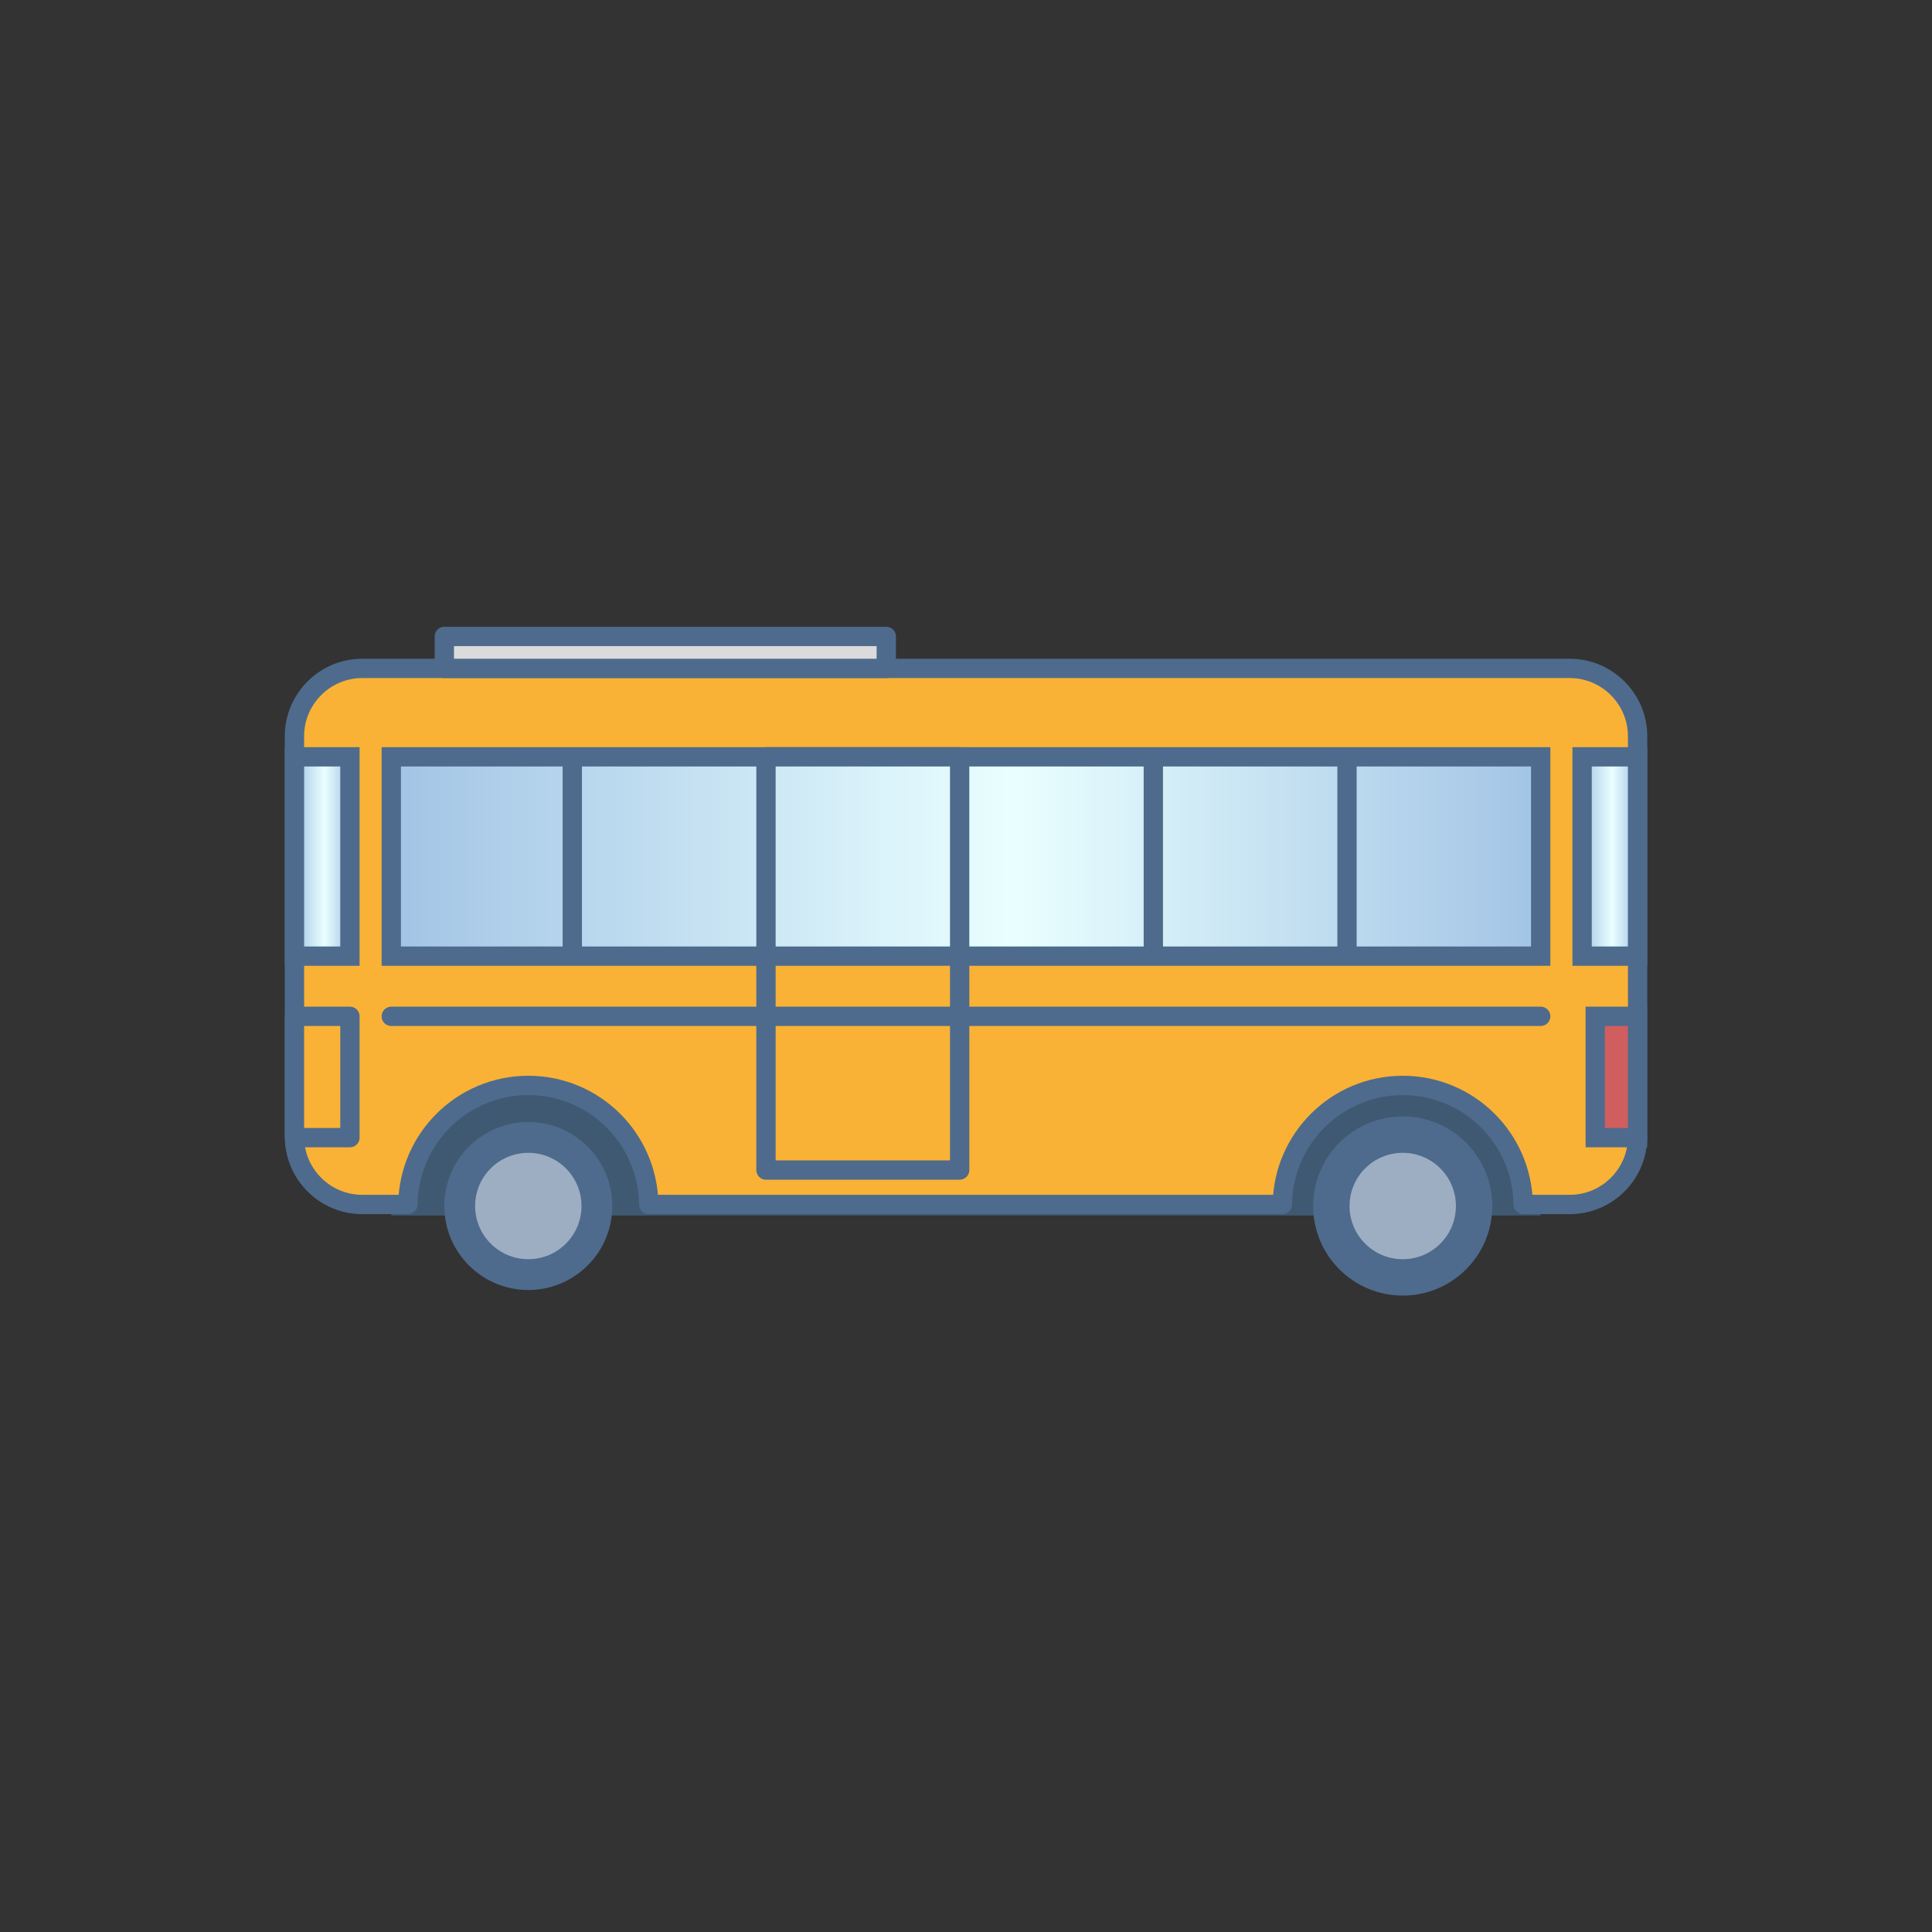 <?xml version="1.0" encoding="utf-8"?>
<!-- Generator: Adobe Illustrator 19.2.0, SVG Export Plug-In . SVG Version: 6.00 Build 0)  -->
<svg version="1.1" id="Layer_1" xmlns="http://www.w3.org/2000/svg" xmlns:xlink="http://www.w3.org/1999/xlink" x="0px" y="0px"
	 viewBox="0 0 100 100" enable-background="new 0 0 100 100" xml:space="preserve">
<rect x="0" y="0" width="100" height="100" fill="#333333" stroke="none"/>
<g>
	<polygon fill="#405972" points="79.746,62.915 20.252,62.915 21.541,57.732 22.998,53.644 35.338,54.301 53.661,54.301 
		68.772,54.447 78.408,54.447 	"/>
	<circle fill="#4E6B8D" cx="72.605" cy="62.423" r="4.636"/>
	<circle fill="#9DAEC2" cx="72.605" cy="62.423" r="2.753"/>
	<g>
		<circle fill="#4E6B8D" cx="27.345" cy="62.423" r="4.347"/>
		<circle fill="#9DAEC2" cx="27.345" cy="62.423" r="2.753"/>
	</g>
	<path fill="#F9B235" stroke="#4E6B8D" stroke-linecap="round" stroke-linejoin="round" stroke-miterlimit="10" d="M81.255,34.597
		H18.745c-1.928,0-3.504,1.576-3.504,3.504v20.738c0,1.928,1.576,3.504,3.504,3.504h2.367c0.043-3.409,2.814-6.162,6.234-6.162
		c3.42,0,6.189,2.752,6.234,6.162h32.793c0.043-3.409,2.814-6.162,6.234-6.162c3.42,0,6.189,2.752,6.234,6.162h2.417
		c1.927,0,3.504-1.576,3.504-3.504V38.101C84.759,36.173,83.182,34.597,81.255,34.597z"/>
	<linearGradient id="SVGID_2_" gradientUnits="userSpaceOnUse" x1="81.888" y1="44.332" x2="84.76" y2="44.332">
		<stop  offset="0" style="stop-color:#A2C4E5"/>
		<stop  offset="0.542" style="stop-color:#E9FFFF"/>
		<stop  offset="1" style="stop-color:#A2C4E5"/>
	</linearGradient>
	<rect x="81.889" y="39.173" fill="url(#SVGID_2_)" stroke="#4E6B8D" stroke-miterlimit="10" width="2.871" height="10.317"/>
	<linearGradient id="SVGID_3_" gradientUnits="userSpaceOnUse" x1="15.241" y1="44.332" x2="18.111" y2="44.332">
		<stop  offset="0" style="stop-color:#A2C4E5"/>
		<stop  offset="0.542" style="stop-color:#E9FFFF"/>
		<stop  offset="1" style="stop-color:#A2C4E5"/>
	</linearGradient>
	<rect x="15.241" y="39.173" fill="url(#SVGID_3_)" stroke="#4E6B8D" stroke-miterlimit="10" width="2.871" height="10.317"/>
	
		<rect x="39.647" y="39.173" fill="#F9B235" stroke="#4E6B8D" stroke-linecap="round" stroke-linejoin="round" stroke-miterlimit="10" width="10.025" height="21.388"/>
	<g>
		<linearGradient id="SVGID_5_" gradientUnits="userSpaceOnUse" x1="20.252" y1="44.332" x2="79.746" y2="44.332">
			<stop  offset="0" style="stop-color:#A2C4E5"/>
			<stop  offset="0.542" style="stop-color:#E9FFFF"/>
			<stop  offset="1" style="stop-color:#A2C4E5"/>
		</linearGradient>
		<rect x="20.252" y="39.173" fill="url(#SVGID_5_)" stroke="#4E6B8D" stroke-miterlimit="10" width="59.494" height="10.317"/>
		<linearGradient id="SVGID_7_" gradientUnits="userSpaceOnUse" x1="29.622" y1="44.332" x2="29.622" y2="44.332">
			<stop  offset="0" style="stop-color:#A2C4E5"/>
			<stop  offset="0.542" style="stop-color:#E9FFFF"/>
			<stop  offset="1" style="stop-color:#A2C4E5"/>
		</linearGradient>
		<line fill="url(#SVGID_7_)" stroke="#4E6B8D" stroke-miterlimit="10" x1="29.622" y1="39.173" x2="29.622" y2="49.49"/>
		<linearGradient id="SVGID_9_" gradientUnits="userSpaceOnUse" x1="39.647" y1="44.332" x2="39.647" y2="44.332">
			<stop  offset="0" style="stop-color:#A2C4E5"/>
			<stop  offset="0.542" style="stop-color:#E9FFFF"/>
			<stop  offset="1" style="stop-color:#A2C4E5"/>
		</linearGradient>
		<line fill="url(#SVGID_9_)" stroke="#4E6B8D" stroke-miterlimit="10" x1="39.647" y1="39.173" x2="39.647" y2="49.49"/>
		<linearGradient id="SVGID_11_" gradientUnits="userSpaceOnUse" x1="49.672" y1="44.332" x2="49.672" y2="44.332">
			<stop  offset="0" style="stop-color:#A2C4E5"/>
			<stop  offset="0.542" style="stop-color:#E9FFFF"/>
			<stop  offset="1" style="stop-color:#A2C4E5"/>
		</linearGradient>
		<line fill="url(#SVGID_11_)" stroke="#4E6B8D" stroke-miterlimit="10" x1="49.671" y1="39.173" x2="49.671" y2="49.49"/>
		<linearGradient id="SVGID_13_" gradientUnits="userSpaceOnUse" x1="59.697" y1="44.332" x2="59.697" y2="44.332">
			<stop  offset="0" style="stop-color:#A2C4E5"/>
			<stop  offset="0.542" style="stop-color:#E9FFFF"/>
			<stop  offset="1" style="stop-color:#A2C4E5"/>
		</linearGradient>
		<line fill="url(#SVGID_13_)" stroke="#4E6B8D" stroke-miterlimit="10" x1="59.696" y1="39.173" x2="59.696" y2="49.49"/>
		<linearGradient id="SVGID_14_" gradientUnits="userSpaceOnUse" x1="69.722" y1="44.332" x2="69.722" y2="44.332">
			<stop  offset="0" style="stop-color:#A2C4E5"/>
			<stop  offset="0.542" style="stop-color:#E9FFFF"/>
			<stop  offset="1" style="stop-color:#A2C4E5"/>
		</linearGradient>
		<line fill="url(#SVGID_14_)" stroke="#4E6B8D" stroke-miterlimit="10" x1="69.721" y1="39.173" x2="69.721" y2="49.49"/>
	</g>
	
		<line fill="#DBDBDB" stroke="#4E6B8D" stroke-linecap="round" stroke-linejoin="round" stroke-miterlimit="10" x1="20.252" y1="52.605" x2="79.746" y2="52.605"/>
	
		<rect x="22.998" y="32.942" fill="#DBDBDB" stroke="#4E6B8D" stroke-linecap="round" stroke-linejoin="round" stroke-miterlimit="10" width="22.876" height="1.655"/>
	<path fill="#F9B235" stroke="#4E6B8D" stroke-linecap="round" stroke-linejoin="round" stroke-miterlimit="10" d="M15.241,58.839
		c0,0.015,0.005,0.03,0.005,0.044h2.866v-6.278h-2.871V58.839z"/>
	<path fill="#D15E5E" stroke="#4E6B8D" stroke-miterlimit="10" d="M82.569,58.839c0,0.015,0.003,0.03,0.003,0.044h2.187v-6.278
		h-2.19V58.839z"/>
</g>
</svg>
